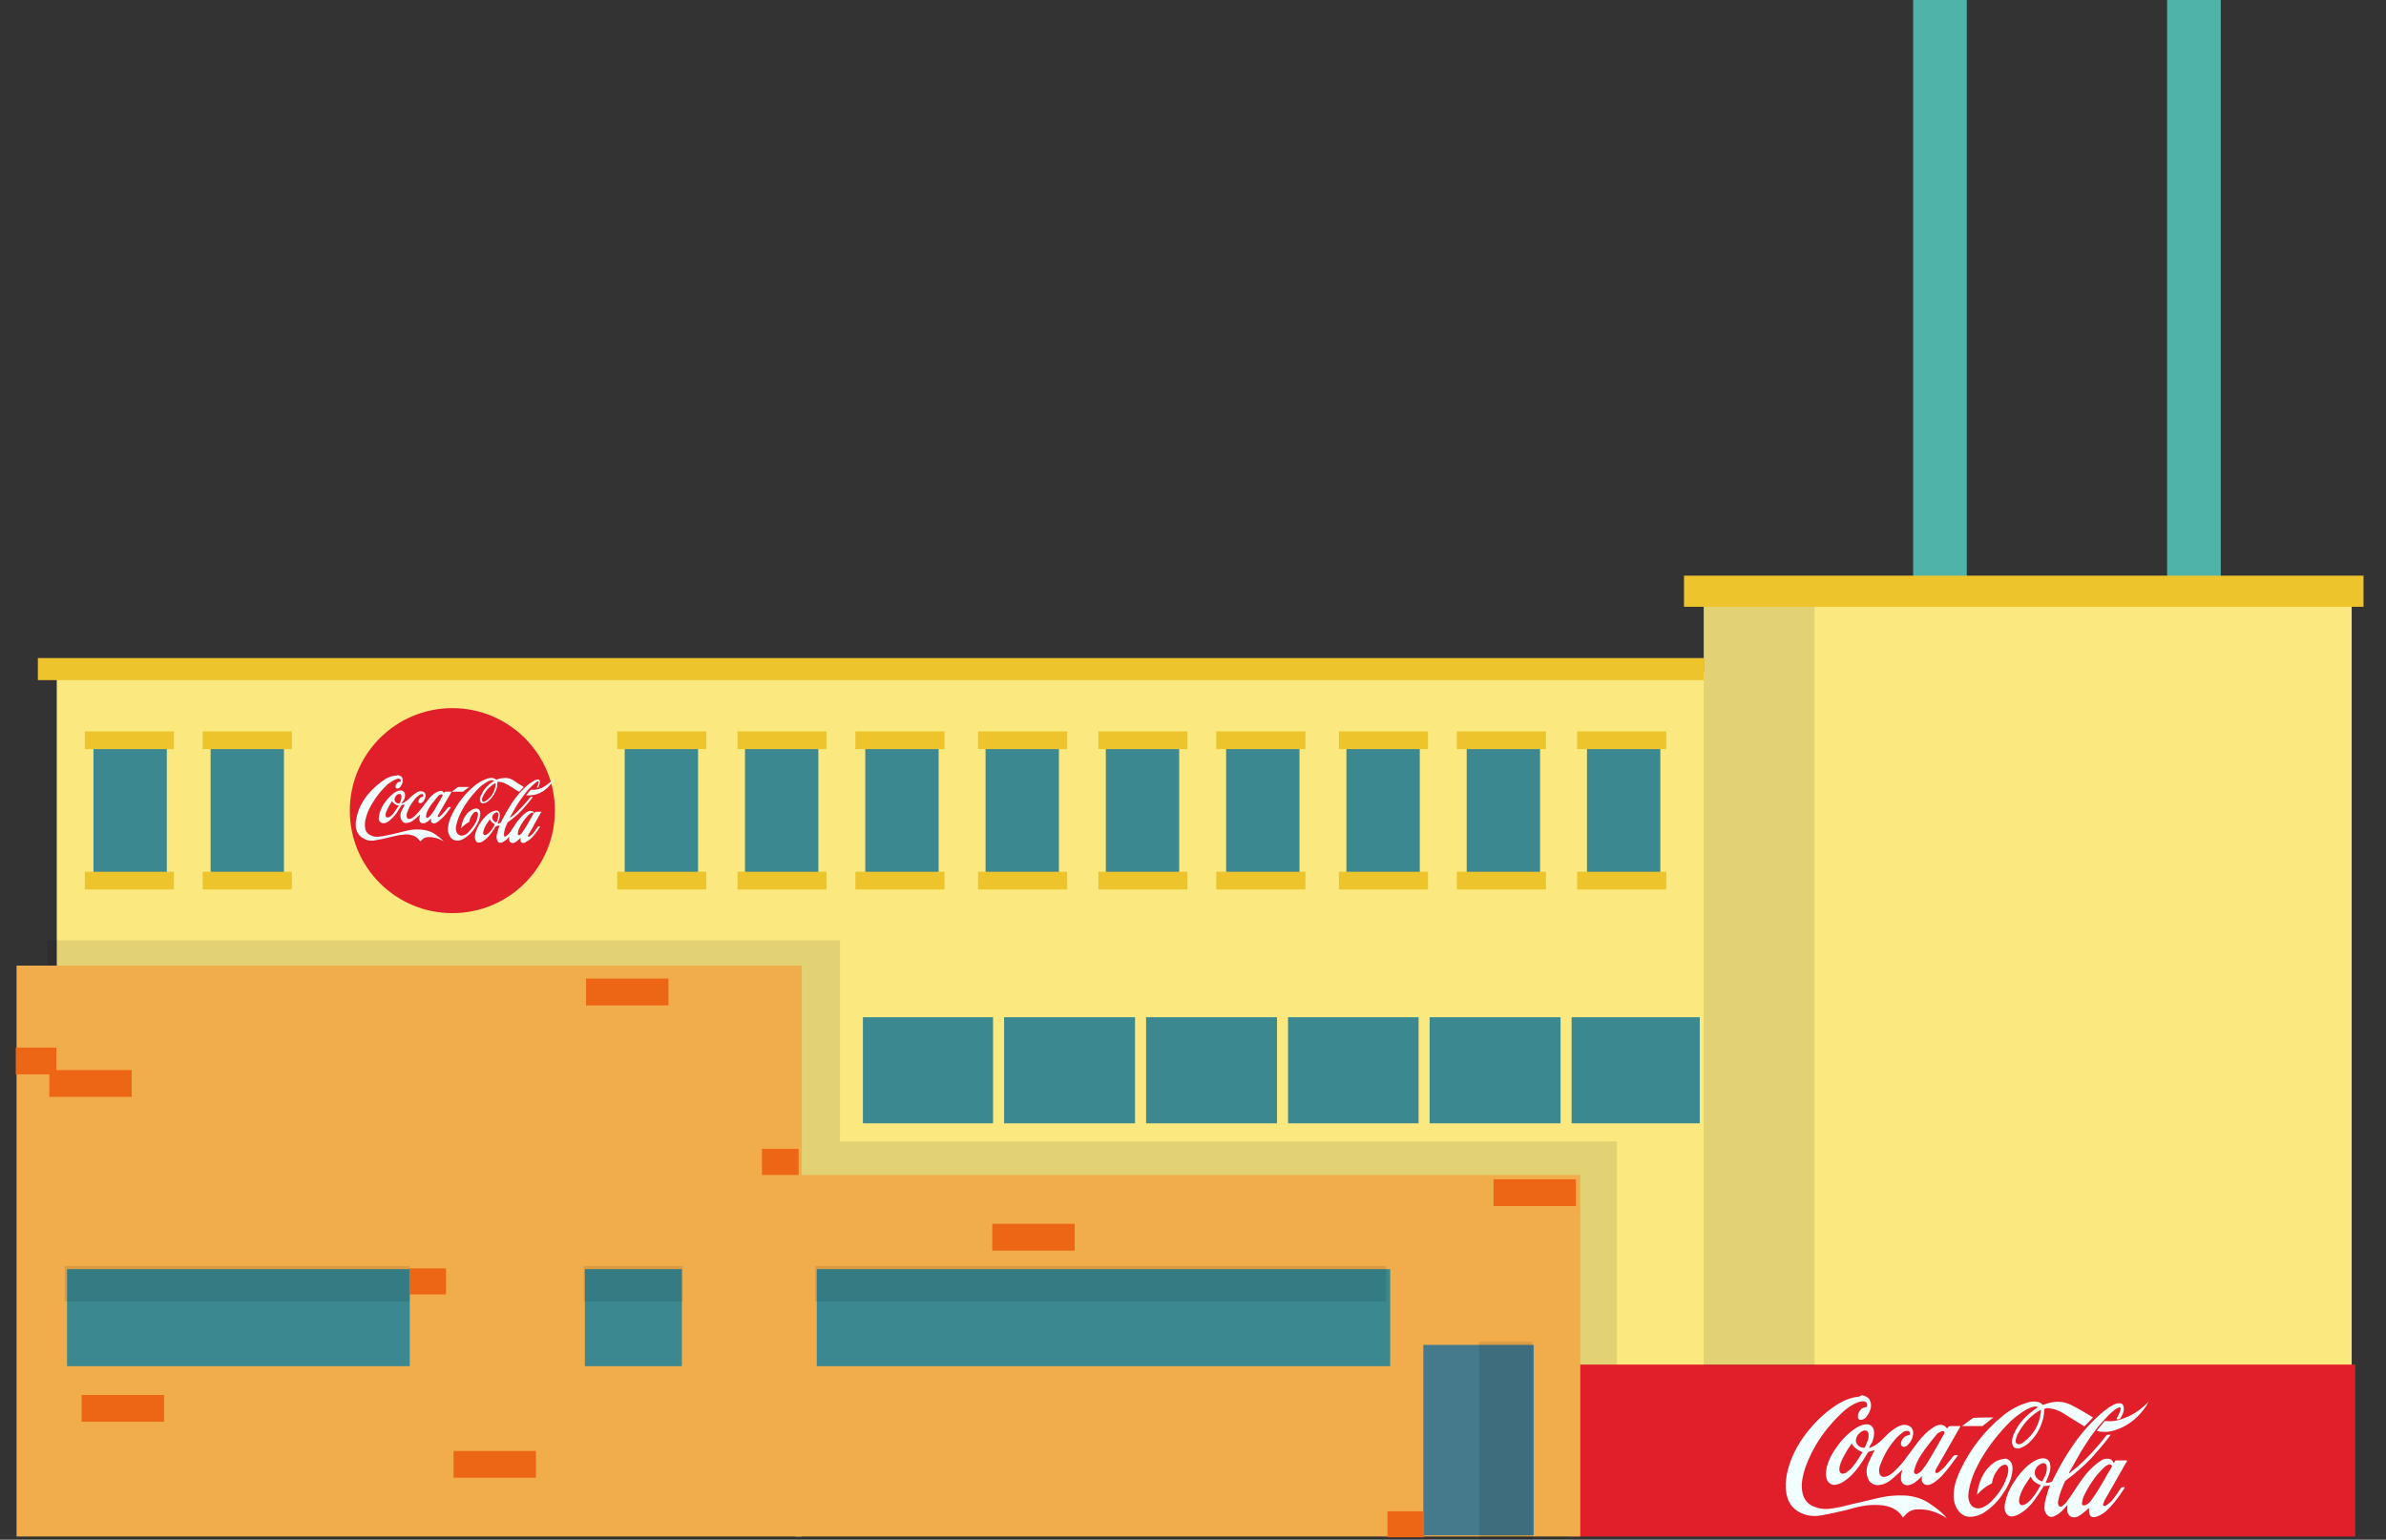 <?xml version="1.0" encoding="utf-8"?>
<!-- Generator: Adobe Illustrator 18.1.1, SVG Export Plug-In . SVG Version: 6.00 Build 0)  -->
<svg version="1.1" id="Layer_1" xmlns="http://www.w3.org/2000/svg" xmlns:xlink="http://www.w3.org/1999/xlink" x="0px" y="0px"
	 viewBox="0 0 605 390.5" enable-background="new 0 0 605 390.5" xml:space="preserve">
<rect x="0" y="0" width="605" height="390.5" fill="#333333" stroke="none"/>
<g>
	<rect x="14.4" y="170.3" fill="#FBE97F" width="423.5" height="187.2"/>
	<polygon opacity="0.1" points="213,289.5 213,238.5 12,238.5 12,307.5 197,307.5 197,359.5 410,359.5 410,289.5 	"/>
	<rect x="485.1" y="0" fill="#4FB3AA" width="13.6" height="165.2"/>
	<rect x="549.5" y="0" fill="#4FB3AA" width="13.6" height="165.2"/>
	<rect x="432" y="149.9" fill="#FBE97F" width="164.3" height="197.4"/>
	<rect x="398.1" y="346.1" fill="#E11F2A" width="199.1" height="43.6"/>
	<rect x="4.2" y="244.9" fill="#F1AD4C" width="199.1" height="144.8"/>
	<rect x="201.6" y="298" fill="#F1AD4C" width="199.1" height="91.7"/>
	<rect x="17" y="321.9" fill="#3B8891" width="86.9" height="24.6"/>
	<rect x="148.3" y="321.9" fill="#3B8891" width="24.6" height="24.6"/>
	<rect x="207.1" y="321.9" fill="#3B8891" width="145.4" height="24.6"/>
	<rect x="360.9" y="341.1" fill="#457A8C" width="28" height="48.3"/>
	<rect x="53.4" y="186.4" fill="#3B8891" width="18.6" height="38.1"/>
	<rect x="158.4" y="186.4" fill="#3B8891" width="18.6" height="38.1"/>
	<rect x="188.9" y="186.4" fill="#3B8891" width="18.6" height="38.1"/>
	<rect x="219.4" y="186.4" fill="#3B8891" width="18.6" height="38.1"/>
	<rect x="249.9" y="186.4" fill="#3B8891" width="18.6" height="38.1"/>
	<rect x="218.8" y="258" fill="#3B8891" width="212.2" height="26.9"/>
	<rect x="280.4" y="186.4" fill="#3B8891" width="18.6" height="38.1"/>
	<rect x="310.9" y="186.4" fill="#3B8891" width="18.6" height="38.1"/>
	<rect x="341.4" y="186.4" fill="#3B8891" width="18.6" height="38.1"/>
	<rect x="371.9" y="186.4" fill="#3B8891" width="18.6" height="38.1"/>
	<rect x="402.4" y="186.4" fill="#3B8891" width="18.6" height="38.1"/>
	<rect x="23.7" y="186.4" fill="#3B8891" width="18.6" height="38.1"/>
	<rect x="432" y="150" opacity="0.1" width="28.1" height="196.4"/>
	<circle fill="#E11F2A" cx="114.7" cy="205.6" r="26"/>
	<g>
		<g id="KRyJ1s.tif_6_">
			<g>
				<path fill="#F1FFFF" d="M101,196.6c0.2,0.1,0.3,0.1,0.5,0.2c0.4,0.2,0.6,0.5,0.6,1c0,0.4,0,0.8-0.2,1.1
					c-0.1,0.2-0.3,0.5-0.4,0.7c-0.2,0.2-0.4,0.4-0.7,0.4c-0.3,0-0.5-0.1-0.5-0.4c0-0.2,0-0.4,0.1-0.6c0.2-0.3,0.4-0.6,0.8-0.7
					c0.1,0,0.2,0,0.2,0c0.1,0,0.1,0,0.2-0.1c0.1-0.4-0.1-0.7-0.5-0.7c-0.2,0-0.4,0-0.6,0.1c-0.8,0.3-1.5,0.8-2.2,1.3
					c-2,1.9-3.6,4-4.8,6.5c-0.4,0.9-0.7,1.8-0.9,2.8c-0.1,0.7-0.1,1.3,0,2c0.2,0.8,0.7,1.4,1.5,1.7c0.6,0.3,1.3,0.4,2,0.3
					c1.1-0.1,2.2-0.4,3.3-0.6c1.2-0.3,2.5-0.6,3.7-0.9c1.2-0.3,2.4-0.4,3.6-0.3c1.4,0.1,2.7,0.5,3.8,1.3c0.6,0.5,1.3,0.9,1.8,1.5
					c0.1,0.1,0.2,0.2,0.3,0.3c0,0-0.1,0-0.1-0.1c-1.1-0.7-2.4-1.1-3.7-1.1c-0.6,0-1.1,0.1-1.6,0.5c-0.2,0.2-0.4,0.4-0.7,0.6
					c0,0,0,0,0,0c-0.5-0.9-1.3-1.4-2.2-1.6c-0.7-0.2-1.4-0.2-2.1-0.1c-1.2,0.1-2.4,0.4-3.6,0.7c-1.1,0.3-2.2,0.5-3.3,0.7
					c-0.9,0.2-1.8,0.2-2.6-0.2c-1.3-0.5-2.1-1.4-2.4-2.7c-0.1-0.3-0.1-0.5-0.1-0.8c0,0,0-0.1,0-0.1c0-0.2,0-0.5,0-0.7
					c0-0.2,0-0.4,0.1-0.5c0.1-1,0.4-2,0.8-3c0.8-1.9,2-3.6,3.5-5c0.9-0.9,2-1.8,3.1-2.5c0.7-0.4,1.3-0.7,2.1-0.8
					c0.2-0.1,0.5-0.1,0.7-0.1C100.7,196.6,100.9,196.6,101,196.6z"/>
				<path fill="#F1FFFF" d="M101.8,203.8c0.1,0,0.2,0,0.3-0.1c0.2-0.1,0.5-0.2,0.7-0.4c0.5-0.3,0.9-0.7,1.3-1.1
					c0.4-0.4,0.9-0.8,1.4-1.1c0.4-0.3,0.9-0.5,1.4-0.4c0.7,0,1.1,0.6,1,1.3c-0.1,0.5-0.3,1-0.7,1.4c-0.1,0.1-0.3,0.3-0.5,0.3
					c-0.3,0.1-0.6-0.1-0.6-0.4c0-0.6,0.5-1.2,1.1-1.2c0,0,0.1,0,0.1-0.1c0.1-0.2,0-0.6-0.3-0.6c-0.3,0-0.5,0.1-0.8,0.3
					c-0.4,0.3-0.8,0.7-1.2,1.2c-0.8,1-1.4,2.1-1.8,3.3c-0.1,0.3-0.1,0.6-0.1,0.9c0.1,0.5,0.4,0.7,0.9,0.6c0.4-0.1,0.8-0.4,1.1-0.7
					c0.7-0.6,1.3-1.4,1.9-2.1c0.5-0.7,1-1.4,1.6-2.1c0.5-0.7,1.1-1.3,1.8-1.7c0.3-0.2,0.7-0.4,1.1-0.5c0.4-0.1,0.8,0.1,1,0.4
					c0,0,0,0,0.1,0.1c0,0,0,0,0,0c0.1-0.2,0.2-0.3,0.5-0.3c0.4,0,0.8,0,1.2,0c0,0,0.1,0,0.2,0c0,0.1-0.1,0.1-0.1,0.2
					c-1.1,1.9-2.2,3.8-3.3,5.7c-0.1,0.1-0.1,0.2-0.1,0.3c0,0.2,0.1,0.3,0.3,0.2c0.1,0,0.2-0.1,0.3-0.2c0.4-0.3,0.7-0.7,1.1-1.1
					c0.3-0.4,0.6-0.7,0.9-1.1c0.1-0.1,0.1-0.1,0.3-0.1c0.1,0,0.2,0,0.4,0c0,0,0,0.1,0,0.1c-0.7,1-1.4,2-2.3,2.8
					c-0.4,0.4-0.9,0.8-1.4,1.1c-0.2,0.1-0.5,0.2-0.8,0.1c-0.3-0.1-0.5-0.3-0.5-0.6c0-0.2,0-0.4,0-0.6c0,0,0,0.1-0.1,0.1
					c-0.3,0.3-0.6,0.6-1,0.8c-0.3,0.2-0.5,0.3-0.8,0.3c-0.6,0.1-1-0.3-1.1-0.9c0-0.4,0.1-0.7,0.2-1.1c0,0,0-0.1,0-0.2
					c0,0-0.1,0.1-0.1,0.1c-0.5,0.4-1,0.9-1.5,1.3c-0.4,0.3-0.9,0.6-1.5,0.7c-0.3,0-0.6,0.1-0.8,0c-0.6-0.2-0.8-0.7-1-1.2
					c-0.2-0.8,0-1.5,0.4-2.2c0.2-0.4,0.4-0.8,0.6-1.2c0,0,0-0.1,0.1-0.1c-0.2,0.1-0.4,0.1-0.6,0.1c-0.2,0-0.3,0.1-0.4,0.3
					c-0.4,0.6-0.8,1.3-1.2,1.9c-0.6,0.8-1.3,1.5-2.1,2.1c-0.3,0.2-0.7,0.4-1.1,0.4c-0.5,0-0.9-0.2-1.1-0.6c-0.2-0.4-0.2-0.7-0.1-1.1
					c0.1-1.1,0.6-2.1,1.1-3c0.7-1.1,1.6-2.1,2.6-2.9c0.4-0.3,0.9-0.6,1.5-0.7c0.8-0.1,1.4,0.3,1.4,1.1c0,0.5-0.1,0.9-0.3,1.3
					C102,203.4,101.9,203.6,101.8,203.8z M108,207.1c0,0.1,0.1,0.2,0.2,0.3c0.1,0.1,0.2,0.1,0.3,0c0.3-0.2,0.5-0.4,0.7-0.6
					c0.3-0.4,0.5-0.7,0.8-1.1c0.8-1.3,1.5-2.6,2.2-3.9c0.1-0.1,0-0.3-0.1-0.3c-0.1-0.1-0.3,0-0.4,0c-0.3,0.1-0.5,0.3-0.7,0.5
					c-0.5,0.7-1.1,1.3-1.6,2c-0.5,0.7-1,1.5-1.3,2.4C108.1,206.6,108.1,206.9,108,207.1z M99.4,203.2
					C99.4,203.3,99.4,203.3,99.4,203.2c-0.3,0.5-0.6,0.9-0.8,1.3c-0.3,0.6-0.6,1.2-0.8,1.8c0,0.2-0.1,0.4,0,0.6
					c0,0.4,0.3,0.5,0.7,0.4c0.1,0,0.2-0.1,0.3-0.1c0.3-0.2,0.6-0.5,0.8-0.7c0.5-0.6,0.9-1.3,1.4-2c0,0,0-0.1,0.1-0.2
					C100.3,204.2,99.8,203.8,99.4,203.2z M101.8,202.1c0-0.1,0-0.1,0-0.2c-0.1-0.5-0.3-0.6-0.8-0.5c-0.1,0-0.2,0.1-0.2,0.1
					c-0.3,0.2-0.6,0.5-0.7,0.9c-0.1,0.3-0.1,0.6,0.1,0.9c0.2,0.3,0.6,0.5,1,0.5c0.1,0,0.1,0,0.1-0.1c0.1-0.2,0.2-0.4,0.3-0.6
					C101.7,202.8,101.8,202.5,101.8,202.1z"/>
			</g>
		</g>
		<g id="KRyJ1s.tif_5_">
			<g>
				<path fill="#F1FFFF" d="M136.1,199.8c0.1-0.2,0.2-0.5,0.3-0.7c0.1-0.2,0.2-0.5,0.2-0.7c0-0.2-0.1-0.3-0.3-0.2
					c-0.2,0.1-0.3,0.2-0.5,0.3c-0.6,0.5-1.2,1.1-1.8,1.7c-1.1,1.3-2.1,2.7-3,4.1c-0.5,0.9-1,1.8-1.6,2.8c0,0.1-0.1,0.2-0.1,0.3
					c0.1,0,0.1-0.1,0.2-0.1c0.3-0.3,0.7-0.5,1-0.8c1.4-1.3,2.7-2.7,3.9-4.2c0.1-0.1,0.2-0.3,0.4-0.2c0.1,0,0.2,0,0.3,0
					c-0.1,0.1-0.1,0.2-0.2,0.3c-0.8,1.1-1.6,2-2.5,3c-1.1,1.2-2.3,2.2-3.6,3.1c0,0-0.1,0.1-0.1,0.1c-0.4,0.9-0.8,1.7-0.9,2.7
					c0,0.2,0,0.4,0,0.6c0,0.3,0.3,0.4,0.5,0.2c0.2-0.2,0.5-0.4,0.7-0.6c0.4-0.5,0.7-0.9,1-1.4c0.5-0.8,1.1-1.7,1.7-2.4
					c0.6-0.7,1.2-1.3,2-1.8c0.3-0.2,0.7-0.3,1.1-0.2c0.3,0,0.4,0.2,0.6,0.4c0,0,0.1,0.1,0.1,0.2c0.1-0.1,0.1-0.2,0.2-0.3
					c0,0,0.1-0.1,0.1-0.1c0.5,0,1,0,1.5,0c0,0,0,0,0,0c0,0,0,0.1-0.1,0.1c-0.7,1.3-1.5,2.6-2.2,4c-0.3,0.5-0.6,1-0.9,1.5
					c-0.1,0.1-0.1,0.3-0.2,0.4c0,0.1-0.1,0.2,0,0.3c0.1,0.1,0.2,0,0.3,0c0.4-0.3,0.8-0.6,1.1-1c0.4-0.5,0.7-1,1.1-1.5
					c0-0.1,0.1-0.1,0.2-0.1c0.1,0,0.3,0,0.4,0c-0.1,0.1-0.1,0.2-0.2,0.3c-0.6,1-1.3,1.9-2.1,2.7c-0.5,0.5-1,0.8-1.6,1.1
					c-0.2,0.1-0.3,0.1-0.5,0.1c-0.3,0-0.5-0.2-0.6-0.5c0-0.2,0-0.4,0-0.7c0,0,0-0.1,0-0.1c0,0,0,0,0,0c-0.1,0.1-0.2,0.2-0.3,0.3
					c-0.4,0.3-0.7,0.7-1.2,0.9c-0.2,0.1-0.5,0.2-0.7,0.1c-0.4-0.1-0.7-0.4-0.7-0.8c0-0.2,0-0.4,0-0.6c0-0.1,0-0.1,0-0.2
					c-0.1,0.1-0.1,0.1-0.1,0.1c-0.3,0.4-0.7,0.8-1.2,1.1c-0.2,0.1-0.4,0.2-0.6,0.3c-0.5,0.2-0.9,0-1.1-0.5c-0.1-0.3-0.2-0.5-0.2-0.8
					c0-0.6,0.2-1.2,0.4-1.9c0.1-0.4,0.2-0.7,0.4-1.1c-0.1,0-0.1,0-0.2,0c-0.2,0-0.4,0.1-0.6,0.1c-0.1,0-0.1,0.1-0.2,0.1
					c-0.4,0.6-0.8,1.2-1.2,1.8c-0.6,0.8-1.3,1.5-2.1,2c-0.3,0.2-0.6,0.3-0.9,0.3c-0.6,0.1-0.9-0.4-1-0.8c-0.1-0.4-0.1-0.9,0-1.3
					c0.2-0.9,0.6-1.8,1.1-2.6c0.6-0.9,1.2-1.7,2-2.4c0.5-0.4,1-0.7,1.6-0.9c0.2-0.1,0.5-0.1,0.7-0.1c0.5,0,0.7,0.4,0.8,0.7
					c0.1,0.5,0,1-0.1,1.4c-0.1,0.4-0.3,0.7-0.4,1.1c0,0,0,0.1-0.1,0.1c0.3,0,0.6-0.1,0.8-0.2c0,0,0.1-0.1,0.1-0.1
					c0.8-1.6,1.7-3.2,2.7-4.8c1.3-1.9,2.7-3.6,4.5-5c0.4-0.3,0.9-0.6,1.4-0.9c0.2-0.1,0.5-0.2,0.8-0.2c0.3,0,0.5,0.2,0.5,0.5
					c0,0.4-0.1,0.8-0.3,1.2C136.6,199.7,136.6,199.7,136.1,199.8C136.1,199.8,136.1,199.8,136.1,199.8z M131.3,211.6
					c0,0.1,0.2,0.3,0.4,0.2c0.1,0,0.2-0.1,0.3-0.2c0.3-0.2,0.5-0.5,0.7-0.9c0.6-0.8,1.1-1.7,1.6-2.6c0.3-0.5,0.6-1,0.9-1.6
					c0.1-0.1,0.1-0.2,0-0.3c-0.1-0.1-0.2-0.1-0.3-0.1c-0.1,0.1-0.3,0.1-0.4,0.2c-0.2,0.1-0.3,0.3-0.5,0.4c-1.1,1.1-1.9,2.4-2.5,3.7
					C131.4,210.8,131.3,211.1,131.3,211.6z M124.2,207.8c-0.2,0.3-0.5,0.7-0.7,1c-0.4,0.6-0.7,1.2-0.9,1.9c-0.1,0.2-0.1,0.5-0.1,0.7
					c0.1,0.3,0.3,0.5,0.6,0.4c0.3-0.1,0.5-0.2,0.7-0.4c0.7-0.6,1.2-1.4,1.6-2.2c0,0,0-0.1,0.1-0.1
					C125,208.8,124.5,208.4,124.2,207.8z M126.4,206.7c0-0.1,0-0.1,0-0.2c0-0.3-0.2-0.5-0.4-0.5c-0.1,0-0.2,0-0.3,0.1
					c-0.3,0.1-0.5,0.3-0.7,0.6c-0.5,0.7,0,1.6,0.8,1.9c0,0,0.1,0,0.1-0.1c0.1-0.1,0.2-0.3,0.2-0.4
					C126.2,207.6,126.4,207.2,126.4,206.7z"/>
				<path fill="#F1FFFF" d="M132.8,199.6c-0.4,0.4-0.8,0.8-1.1,1.2c0,0-0.1,0-0.1,0c-0.2-0.1-0.5-0.3-0.7-0.4
					c-0.7-0.5-1.4-0.9-2.2-1.4c-0.6-0.3-1.2-0.6-1.9-0.7c-0.2,0-0.4,0-0.6,0c-0.1,0-0.1,0.1-0.1,0.1c0.1,0.8-0.1,1.5-0.4,2.2
					c-0.4,1-1,1.8-1.8,2.5c-0.3,0.3-0.7,0.5-1.1,0.6c-0.6,0.2-1-0.1-1.1-0.7c-0.1-0.4,0-0.8,0.2-1.1c0.5-1.2,1.2-2.2,2.2-3
					c0.3-0.3,0.7-0.5,1.1-0.8c0,0,0,0,0.1-0.1c-0.2-0.1-0.4-0.1-0.7-0.1c-0.3,0-0.6,0.2-0.9,0.3c-1.1,0.6-2,1.3-2.8,2.2
					c-1.5,1.6-2.9,3.4-3.9,5.4c-0.6,1.1-1,2.2-1.3,3.5c-0.1,0.5-0.2,1,0,1.5c0.1,0.5,0.4,0.9,1,1.1c0.3,0.1,0.7,0,1-0.1
					c0.6-0.2,1-0.6,1.4-1.1c0.8-0.9,1.5-1.8,1.9-3c0.1-0.4,0.2-0.9,0.2-1.3c0-0.4-0.3-0.6-0.7-0.5c-0.3,0.1-0.5,0.3-0.7,0.6
					c-0.4,0.6-0.7,1.2-0.8,1.9c0,0,0,0.1-0.1,0.1c-0.7,0.4-1.4,0.9-1.9,1.5c0,0,0,0-0.1,0.1c0.2-1.4,0.6-2.6,1.5-3.7
					c0.5-0.6,1.2-1.1,2-1.3c0.2,0,0.4-0.1,0.6,0c0.4,0.1,0.6,0.3,0.7,0.7c0.1,0.4,0.1,0.9,0,1.3c-0.2,1.1-0.7,2-1.3,2.9
					c-0.7,1.1-1.6,2-2.8,2.7c-0.5,0.3-1,0.5-1.6,0.5c-0.9,0-1.6-0.4-2-1.2c-0.4-0.7-0.5-1.4-0.4-2.1c0.1-1.2,0.5-2.3,1-3.3
					c1.4-2.9,3.3-5.3,5.7-7.3c1.1-0.9,2.2-1.5,3.5-1.9c0.5-0.1,1-0.2,1.4,0c0.2,0.1,0.4,0.2,0.6,0.3c0.1,0.1,0.1,0.1,0.2,0
					c0.4-0.1,0.8-0.3,1.2-0.3c1-0.2,1.9-0.1,2.8,0.4C130.9,198.4,131.8,199,132.8,199.6C132.8,199.6,132.8,199.6,132.8,199.6z
					 M125.6,198.6c-0.1,0.1-0.2,0.1-0.3,0.2c-1.3,0.8-2.2,1.8-2.8,3.1c-0.2,0.3-0.3,0.6-0.3,0.9c0,0.4,0.3,0.7,0.7,0.5
					c0.2-0.1,0.3-0.2,0.5-0.3c1.4-1,2.1-2.4,2.3-4.1C125.6,198.8,125.6,198.7,125.6,198.6z"/>
				<path fill="#F1FFFF" d="M140.5,197.5c-0.2,0.5-0.5,0.9-0.8,1.3c-1,1.3-2.2,2.2-3.8,2.7c-0.8,0.2-1.6,0.3-2.4,0.2c0,0,0,0,0,0
					c0,0-0.1,0-0.1,0c0,0,0-0.1,0.1-0.1c0.3-0.4,0.7-0.8,1-1.2c0,0,0.1-0.1,0.1-0.1c0.9,0.1,1.8-0.1,2.7-0.4
					C138.5,199.2,139.5,198.5,140.5,197.5C140.5,197.5,140.5,197.5,140.5,197.5z"/>
			</g>
		</g>
		<path fill="#F1FFFF" d="M119,199.6c-0.3,0.2-0.5,0.4-0.7,0.5c-0.3,0.2-0.5,0.4-0.8,0.6c0,0-0.1,0.1-0.2,0.1c-0.9,0-1.7,0-2.6,0
			c0,0,0,0-0.1,0c0,0,0,0,0,0c0.5-0.4,0.9-0.7,1.4-1.1c0,0,0.1-0.1,0.2-0.1C117.2,199.6,118.1,199.6,119,199.6z"/>
	</g>
	<g>
		<g id="KRyJ1s.tif_8_">
			<g>
				<path fill="#F1FFFF" d="M472.4,353.9c0.3,0.1,0.6,0.2,0.9,0.4c0.7,0.4,1,1,1.1,1.8c0.1,0.7-0.1,1.4-0.4,2
					c-0.2,0.5-0.5,0.9-0.8,1.3c-0.3,0.4-0.7,0.6-1.2,0.7c-0.5,0.1-0.9-0.2-0.9-0.7c0-0.4,0-0.8,0.2-1.1c0.3-0.6,0.7-1.2,1.4-1.3
					c0.1,0,0.3-0.1,0.4-0.1c0.2,0,0.3-0.1,0.3-0.2c0.2-0.7-0.2-1.3-1-1.3c-0.4,0-0.8,0.1-1.1,0.2c-1.5,0.5-2.8,1.4-4,2.5
					c-3.7,3.4-6.7,7.4-8.7,12c-0.7,1.6-1.3,3.3-1.6,5.1c-0.2,1.2-0.2,2.5,0.1,3.7c0.4,1.5,1.3,2.6,2.8,3.2c1.2,0.5,2.4,0.7,3.7,0.6
					c2.1-0.2,4-0.7,6-1.2c2.3-0.5,4.5-1.1,6.8-1.6c2.1-0.5,4.3-0.7,6.5-0.6c2.5,0.1,4.9,0.9,6.9,2.4c1.2,0.8,2.3,1.7,3.3,2.7
					c0.2,0.2,0.3,0.4,0.5,0.6c-0.1,0-0.1-0.1-0.2-0.1c-2.1-1.3-4.3-2.1-6.8-2.1c-1.1,0-2.1,0.2-2.9,0.9c-0.4,0.3-0.8,0.8-1.2,1.2
					c0,0,0,0,0,0c-0.9-1.6-2.4-2.5-4.1-2.9c-1.2-0.3-2.5-0.3-3.8-0.3c-2.2,0.1-4.4,0.7-6.5,1.3c-2,0.5-4,0.9-6,1.3
					c-1.6,0.3-3.2,0.3-4.8-0.3c-2.4-0.9-3.8-2.5-4.3-5c-0.1-0.5-0.1-1-0.2-1.4c0-0.1,0-0.1,0-0.2c0-0.4,0-0.9,0-1.3
					c0-0.3,0.1-0.7,0.1-1c0.2-1.9,0.8-3.7,1.5-5.5c1.5-3.5,3.7-6.5,6.3-9.2c1.7-1.7,3.6-3.3,5.7-4.5c1.2-0.7,2.4-1.2,3.8-1.5
					c0.4-0.1,0.9-0.1,1.3-0.2C471.8,353.9,472.1,353.9,472.4,353.9z"/>
				<path fill="#F1FFFF" d="M473.9,367.2c0.2,0,0.3,0,0.5-0.1c0.4-0.2,0.9-0.4,1.3-0.7c0.9-0.6,1.6-1.3,2.4-2.1
					c0.7-0.8,1.6-1.5,2.5-2.1c0.8-0.5,1.6-0.9,2.6-0.8c1.2,0.1,2.1,1.1,1.9,2.3c-0.1,1-0.5,1.9-1.2,2.6c-0.2,0.3-0.5,0.5-0.8,0.6
					c-0.5,0.2-1.1-0.1-1.1-0.7c0-1,0.9-2.1,2-2.2c0.1,0,0.2,0,0.2-0.1c0.2-0.4,0.1-1-0.6-1c-0.5,0-1,0.2-1.4,0.6
					c-0.8,0.6-1.5,1.3-2.1,2.1c-1.5,1.8-2.6,3.9-3.4,6.1c-0.2,0.5-0.3,1.1-0.2,1.7c0.1,0.9,0.8,1.4,1.7,1.1c0.8-0.2,1.4-0.7,2-1.2
					c1.3-1.2,2.4-2.5,3.4-3.9c1-1.3,1.9-2.6,2.9-3.9c1-1.2,2-2.3,3.3-3.2c0.6-0.4,1.2-0.8,1.9-0.9c0.8-0.1,1.4,0.1,1.9,0.8
					c0,0,0.1,0.1,0.1,0.1c0,0,0.1-0.1,0.1-0.1c0.2-0.4,0.5-0.5,0.9-0.5c0.7,0,1.4,0,2.1,0c0.1,0,0.2,0,0.3,0
					c-0.1,0.1-0.1,0.3-0.2,0.4c-2,3.5-4,7-6,10.5c-0.1,0.2-0.2,0.4-0.2,0.6c0,0.3,0.2,0.5,0.5,0.4c0.2-0.1,0.4-0.2,0.6-0.4
					c0.7-0.5,1.4-1.2,1.9-1.9c0.5-0.7,1.1-1.3,1.6-2c0.1-0.2,0.3-0.2,0.5-0.2c0.2,0,0.4,0,0.7,0c0,0.1,0,0.1-0.1,0.1
					c-1.3,1.8-2.6,3.6-4.1,5.2c-0.8,0.8-1.6,1.5-2.6,2c-0.5,0.2-0.9,0.3-1.4,0.2c-0.5-0.1-0.9-0.6-1-1.1c0-0.4,0-0.7,0-1.2
					c0,0.1-0.1,0.1-0.1,0.2c-0.5,0.6-1.1,1.1-1.8,1.6c-0.5,0.3-1,0.5-1.5,0.6c-1.1,0.1-1.9-0.6-1.9-1.7c0-0.7,0.1-1.3,0.3-1.9
					c0-0.1,0-0.2,0-0.3c-0.1,0.1-0.1,0.1-0.2,0.2c-0.9,0.8-1.8,1.7-2.7,2.4c-0.8,0.6-1.7,1.1-2.7,1.2c-0.5,0.1-1,0.1-1.5-0.1
					c-1.1-0.4-1.5-1.2-1.8-2.3c-0.3-1.4,0.1-2.7,0.7-3.9c0.3-0.7,0.7-1.5,1.1-2.2c0-0.1,0.1-0.1,0.1-0.3c-0.4,0.1-0.7,0.2-1.1,0.3
					c-0.3,0-0.5,0.2-0.7,0.5c-0.7,1.2-1.4,2.3-2.2,3.4c-1.1,1.5-2.3,2.8-3.9,3.8c-0.6,0.4-1.3,0.7-2.1,0.8c-0.8,0.1-1.6-0.4-2-1.2
					c-0.3-0.7-0.3-1.3-0.3-2c0.2-2,1-3.8,2.1-5.5c1.3-2,2.9-3.9,4.9-5.3c0.8-0.6,1.7-1.1,2.7-1.3c1.5-0.3,2.5,0.5,2.5,2.1
					c0,0.8-0.2,1.7-0.5,2.4C474.3,366.4,474.1,366.8,473.9,367.2z M485.3,373.2c0,0.2,0.1,0.4,0.3,0.6c0.2,0.1,0.4,0.1,0.6,0
					c0.5-0.3,1-0.6,1.3-1.1c0.5-0.7,1-1.3,1.4-2c1.4-2.3,2.7-4.7,4.1-7.1c0.1-0.3,0.1-0.5-0.2-0.6c-0.2-0.1-0.5,0-0.7,0.1
					c-0.5,0.2-0.9,0.5-1.2,0.9c-1,1.2-1.9,2.4-2.9,3.7c-1,1.4-1.9,2.8-2.4,4.4C485.5,372.4,485.4,372.8,485.3,373.2z M469.5,366.1
					c-0.1,0.1-0.1,0.1-0.1,0.2c-0.5,0.7-1,1.4-1.4,2.2c-0.6,1-1.2,2.1-1.5,3.3c-0.1,0.3-0.1,0.7-0.1,1.1c0.1,0.7,0.5,1,1.2,0.8
					c0.2,0,0.3-0.1,0.5-0.2c0.6-0.4,1.1-0.8,1.5-1.3c1-1.1,1.7-2.4,2.5-3.6c0.1-0.1,0.1-0.2,0.1-0.3
					C471.1,367.8,470.1,367.2,469.5,366.1z M473.8,364.1c0-0.1,0-0.2,0-0.3c-0.1-0.8-0.5-1.2-1.4-0.9c-0.1,0-0.3,0.1-0.4,0.2
					c-0.6,0.4-1.1,0.9-1.3,1.6c-0.2,0.6-0.2,1.1,0.2,1.6c0.4,0.6,1,0.9,1.7,0.9c0.1,0,0.2,0,0.3-0.2c0.2-0.4,0.3-0.8,0.5-1.2
					C473.7,365.3,473.8,364.7,473.8,364.1z"/>
			</g>
		</g>
		<g id="KRyJ1s.tif_7_">
			<g>
				<path fill="#F1FFFF" d="M536.7,359.8c0.2-0.4,0.4-0.8,0.6-1.2c0.2-0.4,0.4-0.9,0.4-1.3c0-0.4-0.1-0.5-0.5-0.3
					c-0.3,0.1-0.6,0.3-0.9,0.5c-1.2,0.9-2.2,2-3.2,3.1c-2.1,2.3-3.8,4.9-5.4,7.5c-1,1.7-1.9,3.4-2.9,5.1c-0.1,0.2-0.2,0.3-0.2,0.5
					c0.1-0.1,0.2-0.1,0.3-0.2c0.6-0.5,1.3-1,1.9-1.5c2.6-2.4,5-4.9,7.1-7.7c0.2-0.3,0.4-0.5,0.8-0.4c0.2,0,0.3,0,0.5-0.1
					c-0.1,0.2-0.2,0.4-0.3,0.5c-1.4,1.9-3,3.7-4.6,5.5c-2,2.1-4.2,4-6.5,5.7c-0.1,0-0.1,0.1-0.2,0.2c-0.7,1.6-1.4,3.2-1.7,4.9
					c-0.1,0.3-0.1,0.7,0,1c0.1,0.5,0.6,0.7,1,0.4c0.4-0.3,0.9-0.7,1.2-1.2c0.6-0.8,1.2-1.7,1.8-2.6c1-1.5,2-3.1,3.2-4.5
					c1.1-1.3,2.3-2.4,3.7-3.3c0.6-0.4,1.3-0.5,2-0.4c0.5,0.1,0.8,0.4,1,0.8c0.1,0.1,0.1,0.2,0.2,0.3c0.1-0.2,0.2-0.4,0.4-0.6
					c0-0.1,0.1-0.1,0.2-0.1c0.9,0,1.8,0,2.7,0c0,0,0,0,0.1,0c0,0.1-0.1,0.2-0.1,0.2c-1.4,2.4-2.7,4.8-4.1,7.2
					c-0.5,0.9-1.1,1.9-1.6,2.8c-0.1,0.3-0.2,0.5-0.3,0.8c-0.1,0.2-0.1,0.4,0.1,0.5c0.2,0.1,0.4,0.1,0.5,0c0.8-0.5,1.5-1.1,2-1.8
					c0.7-0.9,1.3-1.8,1.9-2.7c0.1-0.1,0.2-0.2,0.3-0.2c0.2,0,0.5,0,0.7,0c-0.1,0.2-0.2,0.3-0.3,0.5c-1.1,1.7-2.3,3.4-3.8,4.9
					c-0.8,0.9-1.8,1.6-2.9,2c-0.3,0.1-0.6,0.2-0.9,0.2c-0.6,0-1-0.3-1.1-0.9c-0.1-0.4-0.1-0.8-0.1-1.2c0-0.1,0-0.2,0-0.2
					c0,0,0,0-0.1,0c-0.2,0.2-0.3,0.3-0.5,0.5c-0.7,0.6-1.4,1.2-2.2,1.6c-0.4,0.2-0.8,0.3-1.3,0.2c-0.8-0.1-1.3-0.7-1.4-1.6
					c0-0.3,0-0.7,0-1.1c0-0.1,0-0.2,0-0.4c-0.1,0.1-0.2,0.2-0.2,0.2c-0.6,0.8-1.3,1.5-2.1,2.1c-0.4,0.2-0.7,0.4-1.1,0.6
					c-0.9,0.3-1.6,0-2.1-0.9c-0.3-0.5-0.3-1-0.3-1.5c0-1.2,0.4-2.3,0.7-3.4c0.2-0.7,0.4-1.3,0.7-2.1c-0.1,0-0.2,0-0.3,0.1
					c-0.4,0-0.7,0.1-1.1,0.1c-0.2,0-0.3,0.1-0.3,0.2c-0.7,1.1-1.4,2.2-2.2,3.3c-1,1.4-2.3,2.7-3.9,3.6c-0.5,0.3-1.1,0.5-1.7,0.6
					c-1.1,0.1-1.7-0.7-1.9-1.4c-0.2-0.8-0.1-1.6,0.1-2.4c0.4-1.7,1.1-3.3,2.1-4.8c1-1.6,2.2-3.1,3.6-4.3c0.9-0.7,1.8-1.4,2.9-1.7
					c0.4-0.1,0.8-0.2,1.3-0.1c0.8,0.1,1.3,0.7,1.4,1.3c0.2,0.9,0.1,1.8-0.2,2.6c-0.2,0.7-0.5,1.3-0.8,2c0,0.1-0.1,0.1-0.1,0.3
					c0.6,0,1.1-0.1,1.6-0.3c0.1,0,0.1-0.1,0.1-0.2c1.5-3,3.1-6,5-8.7c2.3-3.4,5-6.5,8.2-9.1c0.8-0.6,1.6-1.2,2.5-1.6
					c0.4-0.2,0.9-0.3,1.4-0.3c0.6,0,0.9,0.4,1,1c0.1,0.8-0.1,1.5-0.5,2.2c-0.4,0.8-0.4,0.8-1.2,0.9
					C536.8,359.8,536.7,359.8,536.7,359.8z M527.9,381.4c0,0.3,0.3,0.5,0.8,0.4c0.2-0.1,0.4-0.2,0.6-0.3c0.6-0.4,1-1,1.4-1.6
					c1.1-1.5,2-3.2,3-4.8c0.5-1,1.1-1.9,1.7-2.9c0.1-0.2,0.2-0.4,0-0.6c-0.2-0.2-0.4-0.2-0.6-0.2c-0.3,0.1-0.5,0.2-0.8,0.4
					c-0.3,0.2-0.6,0.5-0.9,0.8c-2,2-3.5,4.3-4.7,6.8C528.1,380,528,380.6,527.9,381.4z M514.9,374.5c-0.4,0.6-0.8,1.2-1.2,1.8
					c-0.7,1.1-1.3,2.2-1.6,3.4c-0.1,0.4-0.2,0.9-0.1,1.3c0.1,0.6,0.5,0.9,1.1,0.7c0.5-0.1,0.9-0.5,1.3-0.8c1.2-1.1,2.1-2.5,2.9-4
					c0-0.1,0.1-0.2,0.1-0.3C516.3,376.3,515.4,375.6,514.9,374.5z M519,372.4c0-0.1,0-0.3,0-0.4c-0.1-0.6-0.4-0.9-0.8-0.9
					c-0.2,0-0.4,0-0.6,0.1c-0.5,0.3-1,0.6-1.3,1.1c-0.9,1.4-0.1,2.9,1.4,3.4c0.1,0,0.2,0,0.2-0.1c0.1-0.2,0.3-0.5,0.4-0.8
					C518.7,374.2,519,373.3,519,372.4z"/>
				<path fill="#F1FFFF" d="M530.7,359.5c-0.7,0.8-1.4,1.5-2.1,2.2c0,0-0.2,0.1-0.2,0c-0.4-0.3-0.9-0.5-1.3-0.8
					c-1.3-0.8-2.7-1.7-4-2.5c-1-0.6-2.2-1.1-3.4-1.2c-0.4-0.1-0.8-0.1-1.2,0.1c-0.1,0-0.2,0.1-0.2,0.2c0.1,1.4-0.3,2.7-0.8,4
					c-0.7,1.8-1.8,3.3-3.2,4.6c-0.6,0.5-1.3,0.9-2.1,1.2c-1.1,0.3-1.9-0.2-2-1.3c-0.1-0.7,0.1-1.4,0.3-2c0.9-2.2,2.3-4,4.1-5.5
					c0.6-0.5,1.3-1,2-1.5c0,0,0.1-0.1,0.2-0.1c-0.4-0.2-0.8-0.2-1.2-0.1c-0.6,0.1-1.1,0.4-1.6,0.6c-2,1.1-3.7,2.5-5.2,4.1
					c-2.8,3-5.3,6.2-7.2,9.9c-1.1,2-1.9,4.1-2.3,6.3c-0.2,0.9-0.3,1.8-0.1,2.8c0.3,1,0.8,1.7,1.8,2c0.6,0.2,1.2,0,1.8-0.2
					c1-0.5,1.9-1.1,2.6-2c1.5-1.6,2.7-3.4,3.4-5.5c0.3-0.8,0.5-1.6,0.4-2.4c-0.1-0.8-0.5-1.1-1.3-0.8c-0.6,0.2-0.9,0.6-1.3,1.1
					c-0.8,1-1.3,2.1-1.5,3.4c0,0.1-0.1,0.2-0.2,0.2c-1.4,0.7-2.5,1.6-3.5,2.7c0,0-0.1,0.1-0.1,0.1c0.3-2.5,1.1-4.8,2.7-6.7
					c1-1.1,2.1-2,3.6-2.3c0.4-0.1,0.8-0.2,1.2-0.1c0.6,0.2,1,0.6,1.3,1.2c0.3,0.8,0.2,1.6,0.1,2.4c-0.3,1.9-1.2,3.6-2.3,5.2
					c-1.3,2-3,3.7-5.1,5c-0.9,0.5-1.9,0.8-2.9,0.9c-1.7,0.1-2.9-0.7-3.7-2.1c-0.7-1.2-0.9-2.5-0.8-3.9c0.1-2.2,0.9-4.2,1.8-6.1
					c2.5-5.2,6-9.7,10.5-13.4c1.9-1.6,4.1-2.8,6.5-3.5c0.9-0.3,1.8-0.3,2.6-0.1c0.4,0.1,0.8,0.3,1,0.6c0.1,0.1,0.2,0.1,0.3,0.1
					c0.7-0.2,1.4-0.5,2.1-0.6c1.8-0.4,3.5-0.1,5.1,0.7C527.1,357.3,528.9,358.4,530.7,359.5C530.7,359.4,530.7,359.4,530.7,359.5z
					 M517.5,357.6c-0.2,0.1-0.4,0.2-0.6,0.3c-2.3,1.4-4,3.4-5.2,5.7c-0.3,0.5-0.5,1.1-0.6,1.7c-0.1,0.8,0.5,1.2,1.3,0.9
					c0.3-0.1,0.6-0.3,0.8-0.5c2.5-1.9,3.9-4.4,4.3-7.6C517.5,358.1,517.5,357.9,517.5,357.6z"/>
				<path fill="#F1FFFF" d="M544.8,355.5c-0.4,0.8-0.9,1.6-1.5,2.3c-1.8,2.3-4.1,4-6.9,4.9c-1.4,0.5-2.9,0.6-4.4,0.3
					c0,0-0.1,0-0.1,0c-0.1,0-0.1,0-0.2-0.1c0-0.1,0.1-0.1,0.1-0.2c0.6-0.7,1.2-1.5,1.8-2.2c0.1-0.1,0.2-0.1,0.3-0.1
					c1.7,0.2,3.3-0.1,4.9-0.8C541,358.8,543,357.4,544.8,355.5C544.7,355.6,544.7,355.6,544.8,355.5z"/>
			</g>
		</g>
		<path fill="#F1FFFF" d="M505.5,359.5c-0.5,0.3-0.9,0.7-1.3,1c-0.5,0.4-0.9,0.7-1.4,1.1c-0.1,0.1-0.3,0.1-0.4,0.1
			c-1.6,0-3.2,0-4.8,0c0,0,0,0-0.1,0c0,0,0-0.1,0.1-0.1c0.9-0.6,1.7-1.3,2.6-1.9c0.1-0.1,0.2-0.1,0.4-0.1
			C502.1,359.5,503.7,359.5,505.5,359.5z"/>
	</g>
	<rect x="16.4" y="321.1" opacity="0.1" width="87.5" height="9"/>
	<rect x="148" y="321.1" opacity="0.1" width="25.1" height="9"/>
	<rect x="206.7" y="321.1" opacity="0.1" width="144.8" height="9"/>
	<rect x="375" y="340.3" opacity="0.1" width="13.6" height="50.3"/>
	<rect x="4" y="265.7" fill="#ED6615" width="10.3" height="6.8"/>
	<rect x="12.5" y="271.4" fill="#ED6615" width="20.9" height="6.8"/>
	<rect x="148.6" y="248.2" fill="#ED6615" width="20.9" height="6.8"/>
	<rect x="115" y="368" fill="#ED6615" width="20.9" height="6.8"/>
	<rect x="20.7" y="353.8" fill="#ED6615" width="20.9" height="6.8"/>
	<rect x="251.6" y="310.4" fill="#ED6615" width="20.9" height="6.8"/>
	<rect x="378.7" y="299.1" fill="#ED6615" width="20.9" height="6.8"/>
	<rect x="193.2" y="291.4" fill="#ED6615" width="9.3" height="6.6"/>
	<rect x="103.8" y="321.7" fill="#ED6615" width="9.3" height="6.6"/>
	<rect x="351.8" y="383.3" fill="#ED6615" width="9.3" height="6.6"/>
	<rect x="9.6" y="166.9" fill="#EDC42C" width="422.4" height="5.6"/>
	<rect x="427" y="146" fill="#EDC42C" width="172.3" height="7.9"/>
	<rect x="21.5" y="221.1" fill="#EDC42C" width="22.6" height="4.5"/>
	<rect x="51.4" y="221.1" fill="#EDC42C" width="22.6" height="4.5"/>
	<rect x="156.5" y="221.1" fill="#EDC42C" width="22.6" height="4.5"/>
	<rect x="187" y="221.1" fill="#EDC42C" width="22.6" height="4.5"/>
	<rect x="216.9" y="221.1" fill="#EDC42C" width="22.6" height="4.5"/>
	<rect x="248" y="221.1" fill="#EDC42C" width="22.6" height="4.5"/>
	<rect x="278.5" y="221.1" fill="#EDC42C" width="22.6" height="4.5"/>
	<rect x="308.4" y="221.1" fill="#EDC42C" width="22.6" height="4.5"/>
	<rect x="339.5" y="221.1" fill="#EDC42C" width="22.6" height="4.5"/>
	<rect x="369.4" y="221.1" fill="#EDC42C" width="22.6" height="4.5"/>
	<rect x="399.9" y="221.1" fill="#EDC42C" width="22.6" height="4.5"/>
	<rect x="21.5" y="185.5" fill="#EDC42C" width="22.6" height="4.5"/>
	<rect x="51.4" y="185.5" fill="#EDC42C" width="22.6" height="4.5"/>
	<rect x="156.5" y="185.5" fill="#EDC42C" width="22.6" height="4.5"/>
	<rect x="187" y="185.5" fill="#EDC42C" width="22.6" height="4.5"/>
	<rect x="216.9" y="185.5" fill="#EDC42C" width="22.6" height="4.5"/>
	<rect x="248" y="185.5" fill="#EDC42C" width="22.6" height="4.5"/>
	<rect x="278.5" y="185.5" fill="#EDC42C" width="22.6" height="4.5"/>
	<rect x="308.4" y="185.5" fill="#EDC42C" width="22.6" height="4.5"/>
	<rect x="339.5" y="185.5" fill="#EDC42C" width="22.6" height="4.5"/>
	<rect x="369.4" y="185.5" fill="#EDC42C" width="22.6" height="4.5"/>
	<rect x="399.9" y="185.5" fill="#EDC42C" width="22.6" height="4.5"/>
	<rect x="251.8" y="255" fill="#FBE97F" width="2.8" height="32.2"/>
	<rect x="287.8" y="255" fill="#FBE97F" width="2.8" height="32.2"/>
	<rect x="323.8" y="255" fill="#FBE97F" width="2.8" height="32.2"/>
	<rect x="359.7" y="255" fill="#FBE97F" width="2.8" height="32.2"/>
	<rect x="395.7" y="255" fill="#FBE97F" width="2.8" height="32.2"/>
</g>
</svg>
